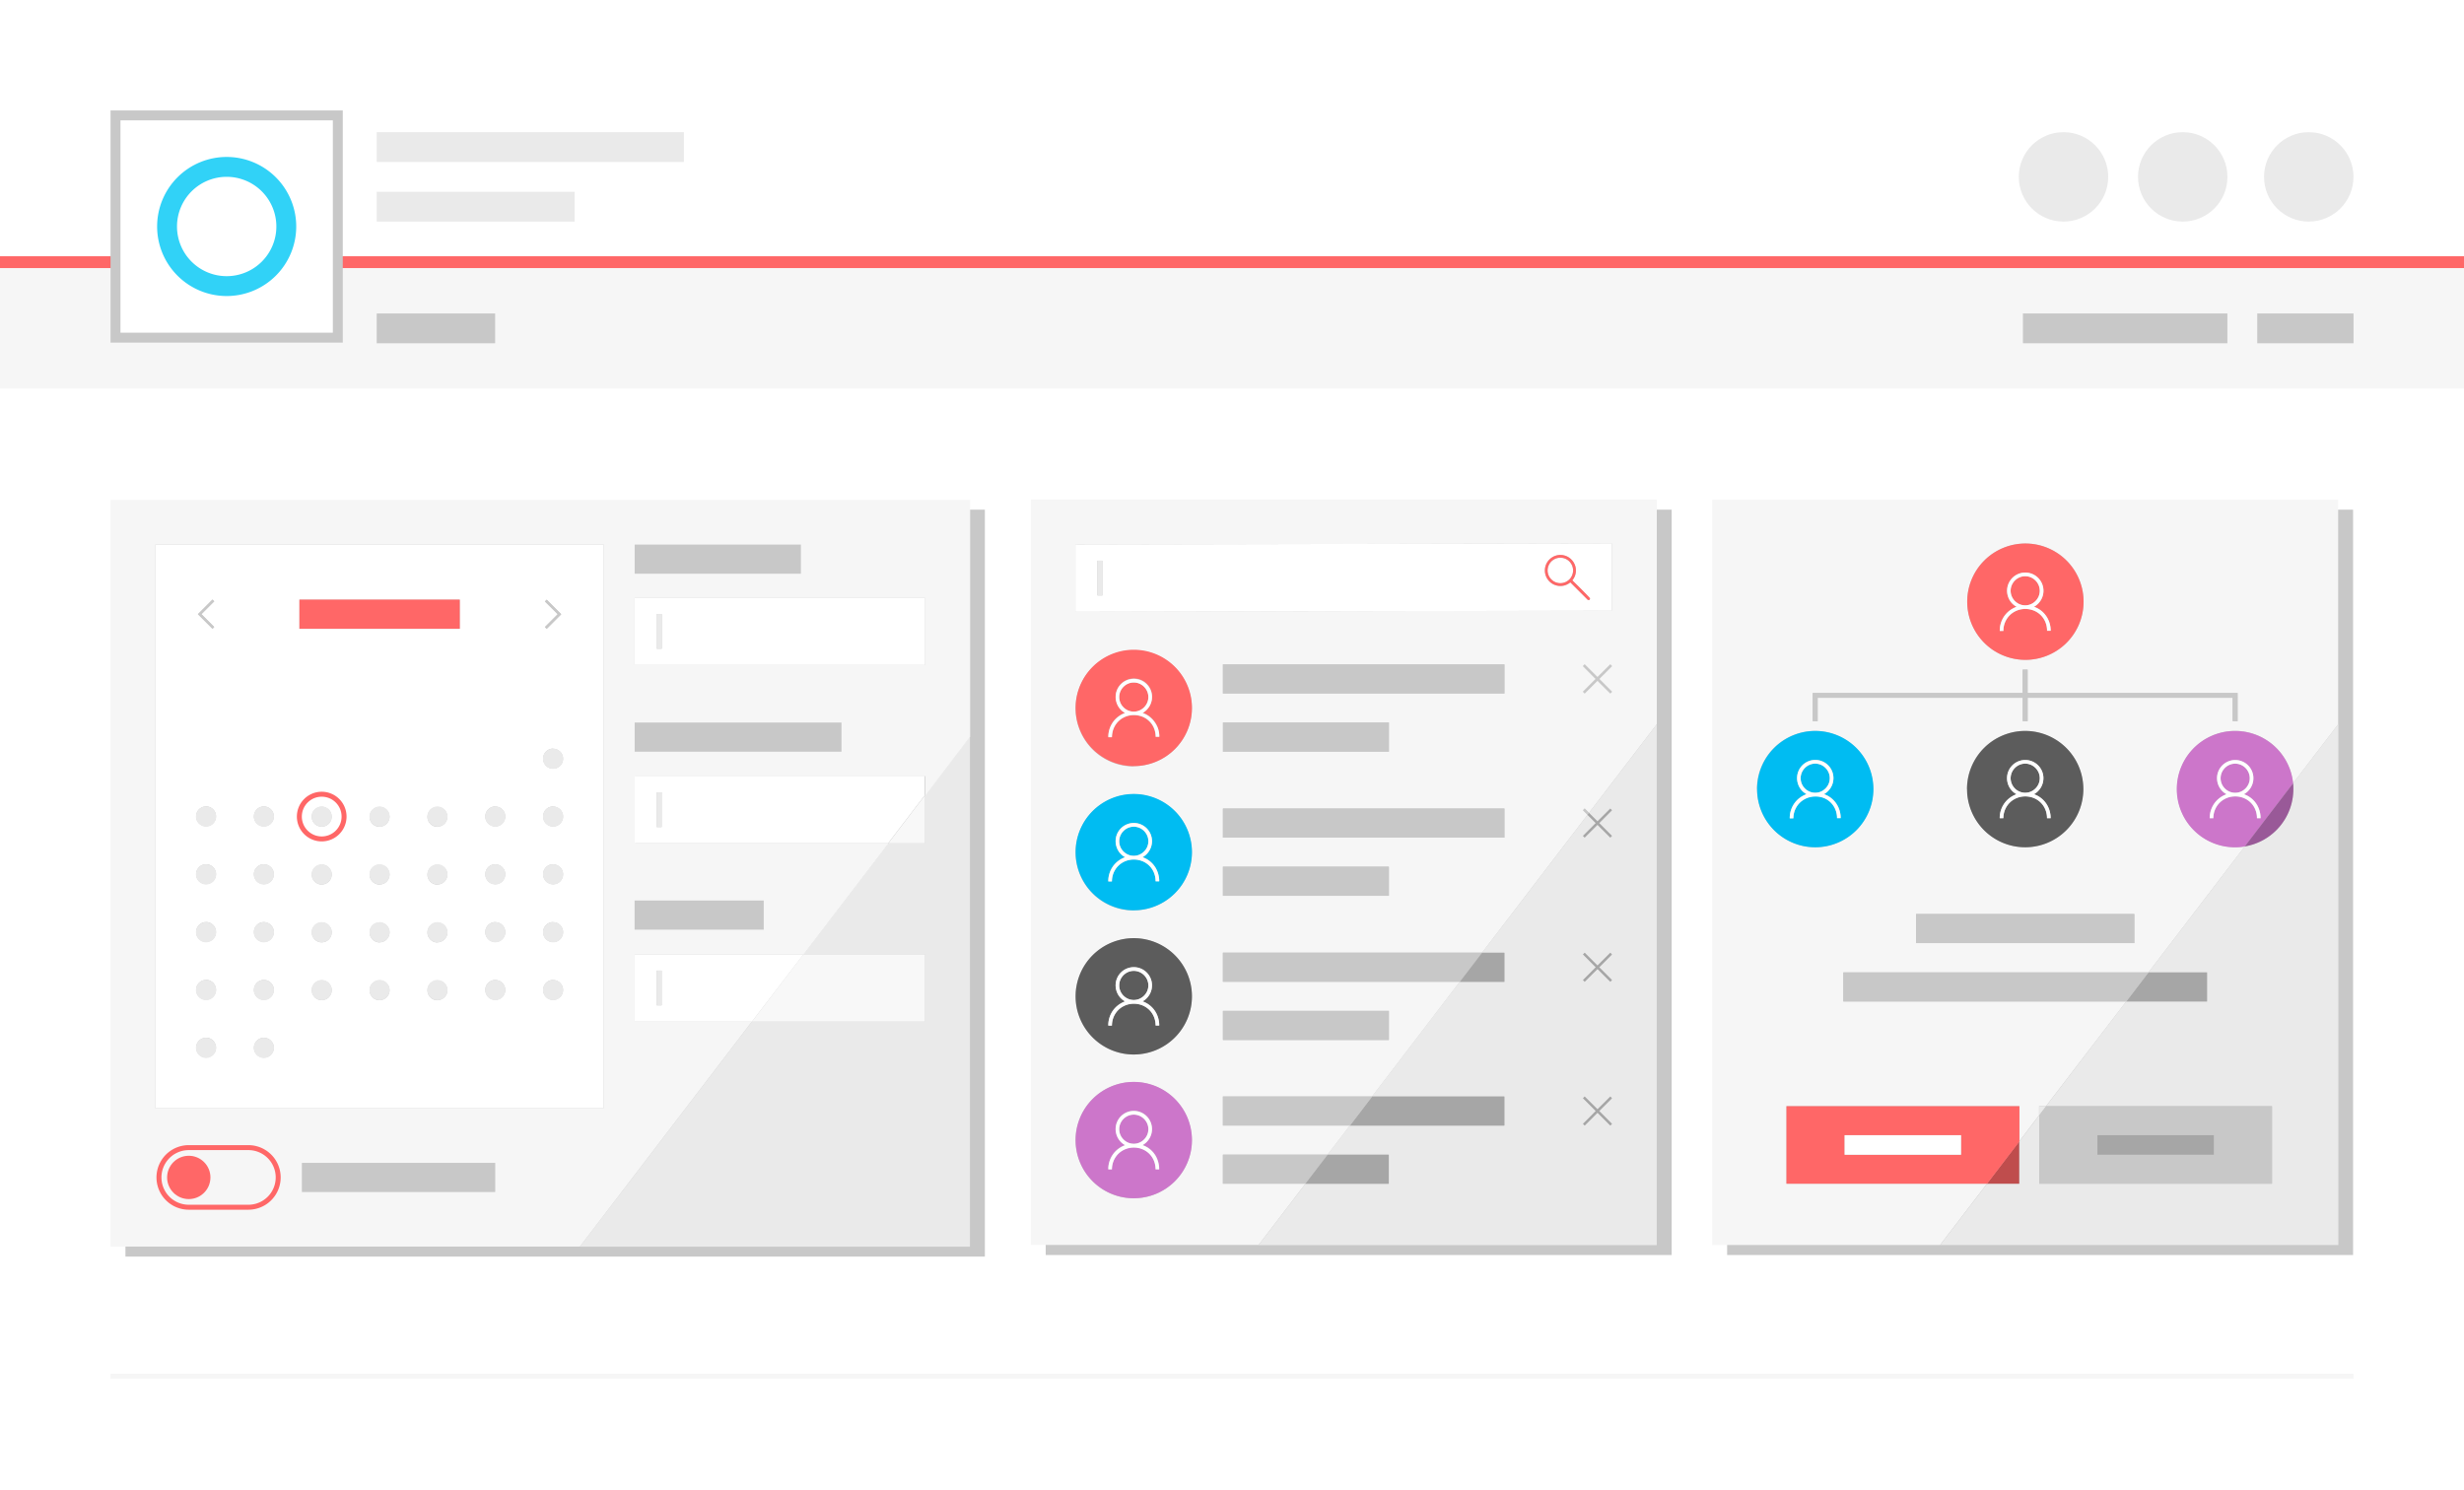<svg id="BACKGROUNS" xmlns="http://www.w3.org/2000/svg" width="496" height="300" viewBox="0 0 496 300">
  <defs>
    <style>
      .cls-1 {
        fill: #fff;
      }

      .cls-2 {
        fill: #ff6767;
      }

      .cls-3 {
        fill: #f6f6f6;
      }

      .cls-4 {
        fill: #c8c8c8;
      }

      .cls-5 {
        fill: #31d2f7;
      }

      .cls-6 {
        fill: #eaeaea;
      }

      .cls-7 {
        fill: #f8f8f8;
      }

      .cls-8 {
        fill: #00bcf2;
      }

      .cls-9 {
        fill: #a6a6a6;
      }

      .cls-10 {
        fill: #5c5c5c;
      }

      .cls-11 {
        fill: #cc76ca;
      }

      .cls-12 {
        fill: #995998;
      }

      .cls-13 {
        fill: #bf4d4d;
      }

      .cls-14 {
        fill: none;
        stroke: #ff6767;
        stroke-miterlimit: 10;
      }
    </style>
  </defs>
  <title>home-sharepoint</title>
  <rect class="cls-1" width="496" height="300"/>
  <rect class="cls-2" y="51.59" width="496" height="2.42"/>
  <rect class="cls-3" x="22.25" y="276.58" width="451.5" height="1"/>
  <rect class="cls-3" y="54.01" width="496" height="24.21"/>
  <g>
    <rect class="cls-1" x="23.25" y="23.23" width="44.75" height="44.75"/>
    <path class="cls-4" d="M631,1206.06v42.75H588.25v-42.75H631m2-2H586.25v46.75H633v-46.75h0Z" transform="translate(-564 -1181.83)"/>
  </g>
  <path class="cls-5" d="M609.63,1217.43a10,10,0,1,1-10,10,10,10,0,0,1,10-10m0-4a14,14,0,1,0,14,14,14,14,0,0,0-14-14h0Z" transform="translate(-564 -1181.83)"/>
  <rect class="cls-4" x="347.67" y="102.61" width="126" height="150.06"/>
  <rect class="cls-4" x="210.5" y="102.61" width="126" height="150.06"/>
  <rect class="cls-4" x="25.25" y="102.61" width="173" height="150.38"/>
  <rect class="cls-6" x="75.83" y="26.61" width="61.84" height="6"/>
  <rect class="cls-6" x="75.83" y="38.61" width="39.84" height="6"/>
  <rect class="cls-4" x="75.83" y="63.11" width="23.84" height="6"/>
  <rect class="cls-4" x="454.38" y="63.11" width="19.38" height="6"/>
  <rect class="cls-4" x="407.21" y="63.11" width="41.16" height="6"/>
  <circle class="cls-6" cx="464.75" cy="35.61" r="9"/>
  <circle class="cls-6" cx="439.38" cy="35.61" r="9"/>
  <circle class="cls-6" cx="415.38" cy="35.61" r="9"/>
  <polygon class="cls-6" points="195.25 148.28 186.21 160.1 186.21 169.79 178.81 169.79 161.72 192.14 186.21 192.14 186.21 205.69 151.36 205.69 116.72 250.99 195.25 250.99 195.25 148.28"/>
  <path class="cls-1" d="M595.29,1404.95h90.24V1291.47H595.29v113.47Zm33.48-21.75a2,2,0,1,1,2-2A2,2,0,0,1,628.76,1383.19Zm0-11.64a2,2,0,1,1,2-2A2,2,0,0,1,628.76,1371.55Zm0-11.64a2,2,0,1,1,2-2A2,2,0,0,1,628.76,1359.91Zm0-9.28a4.4,4.4,0,1,1,4.4-4.4A4.4,4.4,0,0,1,628.76,1350.63Zm11.64,32.57a2,2,0,1,1,2-2A2,2,0,0,1,640.41,1383.19Zm0-11.64a2,2,0,1,1,2-2A2,2,0,0,1,640.41,1371.55Zm0-11.64a2,2,0,1,1,2-2A2,2,0,0,1,640.41,1359.91Zm0-11.64a2,2,0,1,1,2-2A2,2,0,0,1,640.41,1348.26Zm11.64,34.93a2,2,0,1,1,2-2A2,2,0,0,1,652.05,1383.19Zm0-11.64a2,2,0,1,1,2-2A2,2,0,0,1,652.05,1371.55Zm0-11.64a2,2,0,1,1,2-2A2,2,0,0,1,652.05,1359.91Zm0-11.64a2,2,0,1,1,2-2A2,2,0,0,1,652.05,1348.26Zm21.64-45.36,0.36-.36,2.93,2.93-2.93,2.93-0.36-.36,2.58-2.58Zm1.65,29.64a2,2,0,1,1-2,2A2,2,0,0,1,675.34,1332.54Zm0,11.64a2,2,0,1,1-2,2A2,2,0,0,1,675.34,1344.19Zm0,11.64a2,2,0,1,1-2,2A2,2,0,0,1,675.34,1355.83Zm0,11.64a2,2,0,1,1-2,2A2,2,0,0,1,675.34,1367.47Zm0,11.64a2,2,0,1,1-2,2A2,2,0,0,1,675.34,1379.12Zm-11.64-34.93a2,2,0,1,1-2,2A2,2,0,0,1,663.7,1344.19Zm0,11.64a2,2,0,1,1-2,2A2,2,0,0,1,663.7,1355.83Zm0,11.64a2,2,0,1,1-2,2A2,2,0,0,1,663.7,1367.47Zm0,11.64a2,2,0,1,1-2,2A2,2,0,0,1,663.7,1379.12Zm-39.43-76.57h32.28v5.87H624.27v-5.87Zm-7.15,41.64a2,2,0,1,1-2,2A2,2,0,0,1,617.12,1344.19Zm0,11.64a2,2,0,1,1-2,2A2,2,0,0,1,617.12,1355.83Zm0,11.64a2,2,0,1,1-2,2A2,2,0,0,1,617.12,1367.47Zm0,11.64a2,2,0,1,1-2,2A2,2,0,0,1,617.12,1379.12Zm0,11.64a2,2,0,1,1-2,2A2,2,0,0,1,617.12,1390.76Zm-10.35-88.22,0.36,0.36-2.58,2.58,2.58,2.58-0.36.36-2.93-2.93Zm-1.29,41.64a2,2,0,1,1-2,2A2,2,0,0,1,605.48,1344.19Zm0,11.64a2,2,0,1,1-2,2A2,2,0,0,1,605.48,1355.83Zm0,11.64a2,2,0,1,1-2,2A2,2,0,0,1,605.48,1367.47Zm0,11.64a2,2,0,1,1-2,2A2,2,0,0,1,605.48,1379.12Zm0,11.64a2,2,0,1,1-2,2A2,2,0,0,1,605.48,1390.76Z" transform="translate(-564 -1181.83)"/>
  <rect class="cls-4" x="127.76" y="109.65" width="33.48" height="5.87"/>
  <rect class="cls-4" x="127.76" y="145.48" width="41.63" height="5.87"/>
  <rect class="cls-4" x="127.76" y="181.26" width="25.98" height="5.87"/>
  <path class="cls-3" d="M586.25,1282.43v150.38h94.47l34.63-45.3h-23.6V1374h34l17.09-22.35h-51v-13.55h58.45v3.87l9-11.82v-47.68h-173Zm99.28,122.51H595.29V1291.47h90.24v113.47Zm32.21-41.86V1369h-26v-5.87h26Zm-26-71.61h33.48v5.87H691.76v-5.87Zm41.63,41.7H691.76v-5.87h41.63v5.87Zm16.83-17.46H691.76v-13.55h58.45v13.55Z" transform="translate(-564 -1181.83)"/>
  <rect class="cls-2" x="60.27" y="120.72" width="32.28" height="5.87"/>
  <circle class="cls-6" cx="111.34" cy="152.76" r="2.04"/>
  <circle class="cls-6" cx="41.48" cy="164.4" r="2.04"/>
  <circle class="cls-6" cx="53.12" cy="164.4" r="2.04"/>
  <circle class="cls-6" cx="76.41" cy="164.4" r="2.04"/>
  <circle class="cls-6" cx="88.05" cy="164.4" r="2.04"/>
  <circle class="cls-6" cx="99.7" cy="164.4" r="2.04"/>
  <circle class="cls-6" cx="111.34" cy="164.4" r="2.04"/>
  <circle class="cls-6" cx="41.48" cy="176.04" r="2.04"/>
  <circle class="cls-6" cx="53.12" cy="176.04" r="2.04"/>
  <circle class="cls-6" cx="64.76" cy="176.04" r="2.04"/>
  <circle class="cls-6" cx="76.41" cy="176.04" r="2.04"/>
  <circle class="cls-6" cx="88.05" cy="176.04" r="2.04"/>
  <circle class="cls-6" cx="99.7" cy="176.04" r="2.04"/>
  <circle class="cls-6" cx="111.34" cy="176.04" r="2.04"/>
  <circle class="cls-6" cx="41.48" cy="187.69" r="2.04"/>
  <circle class="cls-6" cx="53.12" cy="187.69" r="2.04"/>
  <circle class="cls-6" cx="64.76" cy="187.69" r="2.04"/>
  <circle class="cls-6" cx="76.41" cy="187.69" r="2.04"/>
  <circle class="cls-6" cx="88.05" cy="187.69" r="2.04"/>
  <circle class="cls-6" cx="99.7" cy="187.69" r="2.04"/>
  <circle class="cls-6" cx="111.34" cy="187.69" r="2.04"/>
  <circle class="cls-6" cx="41.48" cy="199.33" r="2.04"/>
  <circle class="cls-6" cx="53.12" cy="199.33" r="2.04"/>
  <circle class="cls-6" cx="64.76" cy="199.33" r="2.04"/>
  <circle class="cls-6" cx="76.41" cy="199.33" r="2.04"/>
  <circle class="cls-6" cx="88.05" cy="199.33" r="2.04"/>
  <circle class="cls-6" cx="99.7" cy="199.33" r="2.04"/>
  <circle class="cls-6" cx="111.34" cy="199.33" r="2.04"/>
  <circle class="cls-6" cx="41.48" cy="210.97" r="2.04"/>
  <circle class="cls-6" cx="53.12" cy="210.97" r="2.04"/>
  <path class="cls-1" d="M628.76,1341.82a4.4,4.4,0,1,0,4.4,4.4A4.4,4.4,0,0,0,628.76,1341.82Zm0,6.44a2,2,0,1,1,2-2A2,2,0,0,1,628.76,1348.26Z" transform="translate(-564 -1181.83)"/>
  <circle class="cls-6" cx="64.76" cy="164.4" r="2.04"/>
  <polygon class="cls-4" points="43.12 126.23 40.54 123.65 43.12 121.07 42.77 120.72 39.83 123.65 42.77 126.59 43.12 126.23"/>
  <polygon class="cls-4" points="110.05 126.59 112.98 123.65 110.05 120.72 109.69 121.07 112.27 123.65 109.69 126.23 110.05 126.59"/>
  <path class="cls-1" d="M750.21,1302.16H691.76v13.55h58.45v-13.55Zm-53,10.28h-1v-7h1v7Z" transform="translate(-564 -1181.83)"/>
  <rect class="cls-6" x="132.19" y="123.61" width="0.98" height="7"/>
  <path class="cls-1" d="M691.76,1338.06v13.55h51l7.4-9.68v-3.87H691.76Zm4.43,10.28v-7h1v7h-1Z" transform="translate(-564 -1181.83)"/>
  <polygon class="cls-7" points="186.21 169.79 186.21 160.1 178.81 169.79 186.21 169.79"/>
  <rect class="cls-6" x="132.19" y="159.51" width="0.98" height="7"/>
  <polygon class="cls-7" points="186.21 205.69 186.21 192.14 161.72 192.14 151.36 205.69 186.21 205.69"/>
  <path class="cls-1" d="M691.76,1387.52h23.6L725.72,1374h-34v13.55Zm4.43-10.28h1v7h-1v-7Z" transform="translate(-564 -1181.83)"/>
  <rect class="cls-6" x="132.19" y="195.41" width="0.98" height="7"/>
  <g>
    <path class="cls-3" d="M810.17,1420.15v-5.86h21.09l4.48-5.86H810.17v-5.86h30.05l17.65-23.09H810.17v-5.86h52.18l21.23-27.76-0.92-.92,0.34-.34,0.87,0.87,13.64-17.83v-45.23h-126v150.06h45.84l9.44-12.34H810.17Zm33.41-34.8v5.86H810.17v-5.86h33.41Zm0-23.17H810.17v-5.86h33.41v5.86Zm23.27-11.71H810.17v-5.86h56.67v5.86Zm-56.67-17.31v-5.86h33.41v5.86H810.17Zm56.67-11.71H810.17v-5.86h56.67v5.86Zm21.65-.35-0.34.34-2.58-2.57-2.58,2.57-0.34-.34,2.57-2.58-2.57-2.58,0.34-.34,2.58,2.57,2.58-2.57,0.34,0.34-2.57,2.58Zm-108-29.64,108-.22v13.52l-108,.22v-13.52Zm11.71,131.63a11.71,11.71,0,1,1,11.71-11.71A11.71,11.71,0,0,1,792.23,1423.08Zm0-28.94a11.71,11.71,0,1,1,11.71-11.71A11.71,11.71,0,0,1,792.23,1394.13Zm0-29a11.71,11.71,0,1,1,11.71-11.71A11.71,11.71,0,0,1,792.23,1365.11Zm0-29a11.71,11.71,0,1,1,11.71-11.71A11.71,11.71,0,0,1,792.23,1336.08Z" transform="translate(-564 -1181.83)"/>
    <path class="cls-6" d="M897.5,1327.66l-13.64,17.83,1.71,1.7,2.58-2.57,0.34,0.34-2.57,2.58,2.57,2.58-0.34.34-2.58-2.57-2.58,2.57-0.34-.34,2.57-2.58-1.66-1.66-21.23,27.76h4.49v5.86h-9l-17.65,23.09h26.62v5.86h-31.1l-4.48,5.86h12.31v5.86H826.78l-9.44,12.34H897.5V1327.66Zm-9,80.43-0.34.34-2.58-2.57-2.58,2.57-0.34-.34,2.57-2.58-2.57-2.58,0.34-.34,2.58,2.57,2.58-2.57,0.34,0.34-2.57,2.58Zm0-28.94-0.34.34-2.58-2.57-2.58,2.57-0.34-.34,2.57-2.58-2.57-2.58,0.34-.34,2.58,2.57,2.58-2.57,0.34,0.34-2.57,2.58Z" transform="translate(-564 -1181.83)"/>
    <path class="cls-1" d="M880.45,1295.69a2.58,2.58,0,0,0-1.36-1.36,2.55,2.55,0,0,0-2,0,2.58,2.58,0,0,0-1.36,1.36,2.55,2.55,0,0,0,0,2,2.58,2.58,0,0,0,1.36,1.36,2.55,2.55,0,0,0,2,0,2.58,2.58,0,0,0,1.36-1.36A2.55,2.55,0,0,0,880.45,1295.69Z" transform="translate(-564 -1181.83)"/>
    <path class="cls-1" d="M888.48,1291.23l-108,.22V1305l108-.22v-13.52Zm-102.57,10.48h-1v-7h1v7Zm98.08,0.85a0.25,0.25,0,0,1-.21.09,0.27,0.27,0,0,1-.2-0.08l-3.48-3.48a3.18,3.18,0,0,1-.93.54,3.11,3.11,0,0,1-2.64-.24,3.2,3.2,0,0,1-1.12-1.12,3.12,3.12,0,0,1,0-3.15,3.21,3.21,0,0,1,1.12-1.12,3.12,3.12,0,0,1,3.15,0,3.2,3.2,0,0,1,1.12,1.12,3.12,3.12,0,0,1,.24,2.64,3.18,3.18,0,0,1-.54.93l0.26,0.25,0.45,0.44,0.58,0.57,0.63,0.63,0.61,0.62,0.53,0.55,0.37,0.41a0.62,0.62,0,0,1,.14.2A0.34,0.34,0,0,1,884,1302.56Z" transform="translate(-564 -1181.83)"/>
    <rect class="cls-6" x="220.94" y="112.89" width="0.98" height="6.99"/>
    <rect class="cls-4" x="246.17" y="133.76" width="56.67" height="5.86"/>
    <rect class="cls-4" x="246.17" y="145.47" width="33.41" height="5.86"/>
    <path class="cls-2" d="M792.23,1312.65a11.71,11.71,0,1,0,11.71,11.71A11.71,11.71,0,0,0,792.23,1312.65Zm4.39,17.57a4.49,4.49,0,0,0-.33-1.74,4.21,4.21,0,0,0-2.32-2.32,4.65,4.65,0,0,0-2.92-.18,4.41,4.41,0,0,0-1.06.44,4.29,4.29,0,0,0-1.57,1.57A4.41,4.41,0,0,0,788,1329a4.46,4.46,0,0,0-.15,1.18h-0.73a5.13,5.13,0,0,1,.92-3,5,5,0,0,1,1.07-1.11,5.19,5.19,0,0,1,1.4-.76,3.6,3.6,0,0,1-.8-0.58,3.63,3.63,0,0,1-.6-0.76,3.75,3.75,0,0,1-.38-0.9,3.68,3.68,0,0,1,.15-2.41,3.66,3.66,0,0,1,1.95-1.95,3.7,3.7,0,0,1,2.85,0,3.66,3.66,0,0,1,1.95,1.95,3.67,3.67,0,0,1,.15,2.41,3.71,3.71,0,0,1-.38.89,3.79,3.79,0,0,1-.6.76,3.54,3.54,0,0,1-.79.59,4.9,4.9,0,0,1,1.4.75,5,5,0,0,1,1.06,1.12,5.1,5.1,0,0,1,.67,1.39,5.27,5.27,0,0,1,.23,1.57h-0.73Z" transform="translate(-564 -1181.83)"/>
    <path class="cls-2" d="M794.93,1323.31a2.91,2.91,0,0,0,0-2.28,3,3,0,0,0-1.56-1.56,2.91,2.91,0,0,0-2.28,0,3,3,0,0,0-1.56,1.56,2.91,2.91,0,0,0,0,2.28,3,3,0,0,0,1.56,1.56,2.91,2.91,0,0,0,2.28,0A3,3,0,0,0,794.93,1323.31Z" transform="translate(-564 -1181.83)"/>
    <path class="cls-1" d="M796.45,1327.26a5,5,0,0,0-1.06-1.12,4.9,4.9,0,0,0-1.4-.75,3.54,3.54,0,0,0,.79-0.59,3.79,3.79,0,0,0,.6-0.76,3.71,3.71,0,0,0,.38-0.89,3.67,3.67,0,0,0-.15-2.41,3.66,3.66,0,0,0-1.95-1.95,3.7,3.7,0,0,0-2.85,0,3.66,3.66,0,0,0-1.95,1.95,3.68,3.68,0,0,0-.15,2.41,3.75,3.75,0,0,0,.38.9,3.63,3.63,0,0,0,.6.76,3.6,3.6,0,0,0,.8.58,5.19,5.19,0,0,0-1.4.76,5,5,0,0,0-1.07,1.11,5.13,5.13,0,0,0-.92,3h0.73A4.46,4.46,0,0,1,788,1329a4.41,4.41,0,0,1,.44-1.06,4.29,4.29,0,0,1,1.57-1.57,4.41,4.41,0,0,1,1.06-.44,4.65,4.65,0,0,1,2.92.18,4.21,4.21,0,0,1,2.32,2.32,4.49,4.49,0,0,1,.33,1.74h0.73a5.27,5.27,0,0,0-.23-1.57A5.1,5.1,0,0,0,796.45,1327.26Zm-3.08-2.39a2.91,2.91,0,0,1-2.28,0,3,3,0,0,1-1.56-1.56,2.91,2.91,0,0,1,0-2.28,3,3,0,0,1,1.56-1.56,2.91,2.91,0,0,1,2.28,0,3,3,0,0,1,1.56,1.56,2.91,2.91,0,0,1,0,2.28A3,3,0,0,1,793.37,1324.87Z" transform="translate(-564 -1181.83)"/>
    <rect class="cls-4" x="246.17" y="162.78" width="56.67" height="5.86"/>
    <rect class="cls-4" x="246.17" y="174.5" width="33.41" height="5.86"/>
    <path class="cls-8" d="M792.23,1341.68a11.71,11.71,0,1,0,11.71,11.71A11.71,11.71,0,0,0,792.23,1341.68Zm4.39,17.57a4.49,4.49,0,0,0-.33-1.74,4.21,4.21,0,0,0-2.32-2.32,4.65,4.65,0,0,0-2.92-.18,4.41,4.41,0,0,0-1.06.44,4.29,4.29,0,0,0-1.57,1.57,4.41,4.41,0,0,0-.44,1.06,4.46,4.46,0,0,0-.15,1.18h-0.73a5.13,5.13,0,0,1,.92-3,5,5,0,0,1,1.07-1.11,5.19,5.19,0,0,1,1.4-.76,3.6,3.6,0,0,1-.8-0.58,3.63,3.63,0,0,1-.6-0.76,3.75,3.75,0,0,1-.38-0.9,3.68,3.68,0,0,1,.15-2.41,3.66,3.66,0,0,1,1.95-1.95,3.7,3.7,0,0,1,2.85,0,3.66,3.66,0,0,1,1.95,1.95,3.67,3.67,0,0,1,.15,2.41,3.71,3.71,0,0,1-.38.89,3.79,3.79,0,0,1-.6.76,3.54,3.54,0,0,1-.79.59,4.9,4.9,0,0,1,1.4.75,5,5,0,0,1,1.06,1.12,5.1,5.1,0,0,1,.67,1.39,5.27,5.27,0,0,1,.23,1.57h-0.73Z" transform="translate(-564 -1181.83)"/>
    <path class="cls-8" d="M794.93,1352.34a2.91,2.91,0,0,0,0-2.28,3,3,0,0,0-1.56-1.56,2.91,2.91,0,0,0-2.28,0,3,3,0,0,0-1.56,1.56,2.91,2.91,0,0,0,0,2.28,3,3,0,0,0,1.56,1.56,2.91,2.91,0,0,0,2.28,0A3,3,0,0,0,794.93,1352.34Z" transform="translate(-564 -1181.83)"/>
    <path class="cls-1" d="M796.45,1356.29a5,5,0,0,0-1.06-1.12,4.9,4.9,0,0,0-1.4-.75,3.54,3.54,0,0,0,.79-0.59,3.79,3.79,0,0,0,.6-0.76,3.71,3.71,0,0,0,.38-0.89,3.67,3.67,0,0,0-.15-2.41,3.66,3.66,0,0,0-1.95-1.95,3.7,3.7,0,0,0-2.85,0,3.66,3.66,0,0,0-1.95,1.95,3.68,3.68,0,0,0-.15,2.41,3.75,3.75,0,0,0,.38.9,3.63,3.63,0,0,0,.6.76,3.6,3.6,0,0,0,.8.58,5.19,5.19,0,0,0-1.4.76,5,5,0,0,0-1.07,1.11,5.13,5.13,0,0,0-.92,3h0.73a4.46,4.46,0,0,1,.15-1.18,4.41,4.41,0,0,1,.44-1.06,4.29,4.29,0,0,1,1.57-1.57,4.41,4.41,0,0,1,1.06-.44,4.65,4.65,0,0,1,2.92.18,4.21,4.21,0,0,1,2.32,2.32,4.49,4.49,0,0,1,.33,1.74h0.73a5.27,5.27,0,0,0-.23-1.57A5.1,5.1,0,0,0,796.45,1356.29Zm-3.08-2.39a2.91,2.91,0,0,1-2.28,0,3,3,0,0,1-1.56-1.56,2.91,2.91,0,0,1,0-2.28,3,3,0,0,1,1.56-1.56,2.91,2.91,0,0,1,2.28,0,3,3,0,0,1,1.56,1.56,2.91,2.91,0,0,1,0,2.28A3,3,0,0,1,793.37,1353.89Z" transform="translate(-564 -1181.83)"/>
    <polygon class="cls-4" points="246.16 197.67 293.87 197.67 298.35 191.81 246.16 191.81 246.16 197.67"/>
    <polygon class="cls-9" points="302.84 197.67 302.84 191.81 298.35 191.81 293.87 197.67 302.84 197.67"/>
    <rect class="cls-4" x="246.17" y="203.52" width="33.41" height="5.86"/>
    <path class="cls-10" d="M794.93,1381.36a2.91,2.91,0,0,0,0-2.28,3,3,0,0,0-1.56-1.56,2.91,2.91,0,0,0-2.28,0,3,3,0,0,0-1.56,1.56,2.91,2.91,0,0,0,0,2.28,3,3,0,0,0,1.56,1.56,2.91,2.91,0,0,0,2.28,0A3,3,0,0,0,794.93,1381.36Z" transform="translate(-564 -1181.83)"/>
    <path class="cls-10" d="M792.23,1370.71a11.71,11.71,0,1,0,11.71,11.71A11.71,11.71,0,0,0,792.23,1370.71Zm4.39,17.57a4.49,4.49,0,0,0-.33-1.74,4.21,4.21,0,0,0-2.32-2.32,4.65,4.65,0,0,0-2.92-.18,4.41,4.41,0,0,0-1.06.44,4.29,4.29,0,0,0-1.57,1.57,4.41,4.41,0,0,0-.44,1.06,4.46,4.46,0,0,0-.15,1.18h-0.73a5.13,5.13,0,0,1,.92-3,5,5,0,0,1,1.07-1.11,5.19,5.19,0,0,1,1.4-.76,3.6,3.6,0,0,1-.8-0.58,3.63,3.63,0,0,1-.6-0.76,3.75,3.75,0,0,1-.38-0.9,3.68,3.68,0,0,1,.15-2.41,3.66,3.66,0,0,1,1.95-1.95,3.7,3.7,0,0,1,2.85,0,3.66,3.66,0,0,1,1.95,1.95,3.67,3.67,0,0,1,.15,2.41,3.71,3.71,0,0,1-.38.89,3.79,3.79,0,0,1-.6.76,3.54,3.54,0,0,1-.79.59,4.9,4.9,0,0,1,1.4.75,5,5,0,0,1,1.06,1.12,5.1,5.1,0,0,1,.67,1.39,5.27,5.27,0,0,1,.23,1.57h-0.73Z" transform="translate(-564 -1181.83)"/>
    <path class="cls-1" d="M796.45,1385.32a5,5,0,0,0-1.06-1.12,4.9,4.9,0,0,0-1.4-.75,3.54,3.54,0,0,0,.79-0.59,3.79,3.79,0,0,0,.6-0.76,3.71,3.71,0,0,0,.38-0.89,3.67,3.67,0,0,0-.15-2.41,3.66,3.66,0,0,0-1.95-1.95,3.7,3.7,0,0,0-2.85,0,3.66,3.66,0,0,0-1.95,1.95,3.68,3.68,0,0,0-.15,2.41,3.75,3.75,0,0,0,.38.9,3.63,3.63,0,0,0,.6.76,3.6,3.6,0,0,0,.8.58,5.19,5.19,0,0,0-1.4.76,5,5,0,0,0-1.07,1.11,5.13,5.13,0,0,0-.92,3h0.73a4.46,4.46,0,0,1,.15-1.18,4.41,4.41,0,0,1,.44-1.06,4.29,4.29,0,0,1,1.57-1.57,4.41,4.41,0,0,1,1.06-.44,4.65,4.65,0,0,1,2.92.18,4.21,4.21,0,0,1,2.32,2.32,4.49,4.49,0,0,1,.33,1.74h0.73a5.27,5.27,0,0,0-.23-1.57A5.1,5.1,0,0,0,796.45,1385.32Zm-3.08-2.39a2.91,2.91,0,0,1-2.28,0,3,3,0,0,1-1.56-1.56,2.91,2.91,0,0,1,0-2.28,3,3,0,0,1,1.56-1.56,2.91,2.91,0,0,1,2.28,0,3,3,0,0,1,1.56,1.56,2.91,2.91,0,0,1,0,2.28A3,3,0,0,1,793.37,1382.92Z" transform="translate(-564 -1181.83)"/>
    <polygon class="cls-9" points="302.84 226.61 302.84 220.75 276.22 220.75 271.74 226.61 302.84 226.61"/>
    <polygon class="cls-4" points="246.16 226.61 271.74 226.61 276.22 220.75 246.16 220.75 246.16 226.61"/>
    <polygon class="cls-4" points="246.16 238.32 262.78 238.32 267.26 232.47 246.16 232.47 246.16 238.32"/>
    <polygon class="cls-9" points="279.57 238.32 279.57 232.47 267.26 232.47 262.78 238.32 279.57 238.32"/>
    <path class="cls-11" d="M792.23,1399.65a11.71,11.71,0,1,0,11.71,11.71A11.71,11.71,0,0,0,792.23,1399.65Zm4.39,17.57a4.48,4.48,0,0,0-.33-1.74,4.21,4.21,0,0,0-2.32-2.32,4.65,4.65,0,0,0-2.92-.18,4.41,4.41,0,0,0-1.06.44,4.29,4.29,0,0,0-1.57,1.57,4.45,4.45,0,0,0-.59,2.23h-0.73a5.13,5.13,0,0,1,.92-3,5,5,0,0,1,1.07-1.11,5.19,5.19,0,0,1,1.4-.76,3.62,3.62,0,0,1-1.4-1.35,3.75,3.75,0,0,1-.38-0.9,3.68,3.68,0,0,1,.15-2.41,3.66,3.66,0,0,1,1.95-1.95,3.7,3.7,0,0,1,2.85,0,3.66,3.66,0,0,1,1.95,1.95,3.67,3.67,0,0,1,.15,2.41,3.71,3.71,0,0,1-.38.89,3.79,3.79,0,0,1-.6.76,3.54,3.54,0,0,1-.79.59,4.9,4.9,0,0,1,1.4.75,5,5,0,0,1,1.06,1.12,5.1,5.1,0,0,1,.67,1.39,5.27,5.27,0,0,1,.23,1.57h-0.73Z" transform="translate(-564 -1181.83)"/>
    <path class="cls-11" d="M794.93,1410.31a2.91,2.91,0,0,0,0-2.28,3,3,0,0,0-1.56-1.56,2.91,2.91,0,0,0-2.28,0,3,3,0,0,0-1.56,1.56,2.91,2.91,0,0,0,0,2.28,3,3,0,0,0,1.56,1.56,2.91,2.91,0,0,0,2.28,0A3,3,0,0,0,794.93,1410.31Z" transform="translate(-564 -1181.83)"/>
    <path class="cls-1" d="M796.45,1414.26a5,5,0,0,0-1.06-1.12,4.9,4.9,0,0,0-1.4-.75,3.54,3.54,0,0,0,.79-0.59,3.79,3.79,0,0,0,.6-0.76,3.71,3.71,0,0,0,.38-0.89,3.67,3.67,0,0,0-.15-2.41,3.66,3.66,0,0,0-1.95-1.95,3.7,3.7,0,0,0-2.85,0,3.66,3.66,0,0,0-1.95,1.95,3.68,3.68,0,0,0-.15,2.41,3.75,3.75,0,0,0,.38.9,3.62,3.62,0,0,0,1.4,1.35,5.19,5.19,0,0,0-1.4.76,5,5,0,0,0-1.07,1.11,5.13,5.13,0,0,0-.92,3h0.73a4.45,4.45,0,0,1,.59-2.23,4.29,4.29,0,0,1,1.57-1.57,4.45,4.45,0,0,1,2.23-.59,4.48,4.48,0,0,1,1.74.33,4.21,4.21,0,0,1,2.32,2.32,4.48,4.48,0,0,1,.33,1.74h0.73a5.27,5.27,0,0,0-.23-1.57A5.1,5.1,0,0,0,796.45,1414.26Zm-3.08-2.39a2.91,2.91,0,0,1-2.28,0,3,3,0,0,1-1.56-1.56,2.91,2.91,0,0,1,0-2.28,3,3,0,0,1,1.56-1.56,2.91,2.91,0,0,1,2.28,0,3,3,0,0,1,1.56,1.56,2.91,2.91,0,0,1,0,2.28A3,3,0,0,1,793.37,1411.87Z" transform="translate(-564 -1181.83)"/>
    <polygon class="cls-4" points="324.15 133.77 321.57 136.34 318.99 133.77 318.66 134.11 321.23 136.69 318.66 139.26 318.99 139.6 321.57 137.02 324.15 139.6 324.48 139.26 321.91 136.69 324.48 134.11 324.15 133.77"/>
    <polygon class="cls-4" points="318.66 163.13 319.57 164.05 319.87 163.67 318.99 162.8 318.66 163.13"/>
    <polygon class="cls-9" points="321.23 165.71 318.66 168.29 318.99 168.62 321.57 166.05 324.15 168.62 324.48 168.29 321.91 165.71 324.48 163.13 324.15 162.8 321.57 165.37 319.87 163.67 319.57 164.05 321.23 165.71"/>
    <polygon class="cls-9" points="324.15 191.82 321.57 194.4 318.99 191.82 318.66 192.16 321.23 194.74 318.66 197.31 318.99 197.65 321.57 195.08 324.15 197.65 324.48 197.31 321.91 194.74 324.48 192.16 324.15 191.82"/>
    <polygon class="cls-9" points="324.15 220.77 321.57 223.34 318.99 220.77 318.66 221.11 321.23 223.68 318.66 226.26 318.99 226.6 321.57 224.02 324.15 226.6 324.48 226.26 321.91 223.68 324.48 221.11 324.15 220.77"/>
    <path class="cls-2" d="M883.56,1301.73l-0.53-.55-0.61-.62-0.63-.63-0.58-.57-0.45-.44-0.26-.25a3.18,3.18,0,0,0,.54-0.93,3.11,3.11,0,0,0-.24-2.64,3.2,3.2,0,0,0-1.12-1.12,3.12,3.12,0,0,0-3.15,0,3.21,3.21,0,0,0-1.12,1.12,3.12,3.12,0,0,0,0,3.15,3.2,3.2,0,0,0,1.12,1.12,3.13,3.13,0,0,0,2.64.24,3.18,3.18,0,0,0,.93-0.54l3.48,3.48a0.27,0.27,0,0,0,.2.08,0.25,0.25,0,0,0,.21-0.09,0.34,0.34,0,0,0,.08-0.22,0.62,0.62,0,0,0-.14-0.2Zm-3.65-3.25a2.6,2.6,0,0,1-.81.55,2.55,2.55,0,0,1-2,0,2.58,2.58,0,0,1-1.36-1.36,2.55,2.55,0,0,1,0-2,2.58,2.58,0,0,1,1.36-1.36,2.55,2.55,0,0,1,2,0,2.58,2.58,0,0,1,1.36,1.36,2.55,2.55,0,0,1,0,2A2.6,2.6,0,0,1,879.91,1298.49Z" transform="translate(-564 -1181.83)"/>
  </g>
  <g>
    <path class="cls-3" d="M923.61,1420.15v-15.62h46.85v7.1l4-5.28v-1.83h1.4L992,1383.46H935.06v-5.86h61.42l19.39-25.36a11.71,11.71,0,1,1,9.72-12.71l9.08-11.87v-45.23h-126v150.06h45.85l9.44-12.34H923.61Zm70-48.45H949.71v-5.86h43.93v5.86Zm-33.68-31a11.71,11.71,0,1,1,11.71,11.71A11.71,11.71,0,0,1,960,1340.7Zm11.71-49.45A11.71,11.71,0,1,1,960,1303,11.71,11.71,0,0,1,971.67,1291.25Zm-42.76,30.09h42.27v-4.71h1v4.71h42.27V1327h-1v-4.71H972.16V1327h-1v-4.71H929.89V1327h-1v-5.69Zm-11.23,19.36a11.71,11.71,0,1,1,11.71,11.71A11.71,11.71,0,0,1,917.69,1340.7Z" transform="translate(-564 -1181.83)"/>
    <path class="cls-6" d="M1034.67,1327.66l-9.08,11.87c0,0.38.06,0.77,0.06,1.17a11.71,11.71,0,0,1-9.78,11.54l-19.39,25.36h11.79v5.86H992l-16.11,21.07h45.46v15.62H974.5v-13.79l-4,5.28v8.51H964l-9.44,12.34h80.15V1327.66Z" transform="translate(-564 -1181.83)"/>
    <rect class="cls-4" x="385.71" y="184.02" width="43.93" height="5.86"/>
    <polygon class="cls-9" points="444.27 201.63 444.27 195.78 432.48 195.78 428.01 201.63 444.27 201.63"/>
    <polygon class="cls-4" points="371.06 201.63 428.01 201.63 432.48 195.78 371.06 195.78 371.06 201.63"/>
    <path class="cls-2" d="M971.67,1314.68A11.71,11.71,0,1,0,960,1303,11.71,11.71,0,0,0,971.67,1314.68Zm-4.88-7.43a5.1,5.1,0,0,1,.68-1.38,5,5,0,0,1,1.07-1.11,5.19,5.19,0,0,1,1.4-.76,3.59,3.59,0,0,1-.8-0.58,3.63,3.63,0,0,1-.6-0.76,3.75,3.75,0,0,1-.38-0.9,3.68,3.68,0,0,1,.15-2.41,3.66,3.66,0,0,1,1.95-1.95,3.7,3.7,0,0,1,2.85,0,3.66,3.66,0,0,1,1.95,1.95,3.67,3.67,0,0,1,.15,2.41,3.71,3.71,0,0,1-.38.89,3.79,3.79,0,0,1-.6.76,3.54,3.54,0,0,1-.79.59,4.9,4.9,0,0,1,1.4.75,5,5,0,0,1,1.06,1.12,5.1,5.1,0,0,1,.67,1.39,5.27,5.27,0,0,1,.23,1.57h-0.73a4.49,4.49,0,0,0-.33-1.74,4.21,4.21,0,0,0-2.32-2.32,4.65,4.65,0,0,0-2.92-.18,4.41,4.41,0,0,0-1.06.44,4.29,4.29,0,0,0-1.57,1.57,4.41,4.41,0,0,0-.44,1.06,4.46,4.46,0,0,0-.15,1.18h-0.73A5.15,5.15,0,0,1,966.79,1307.25Z" transform="translate(-564 -1181.83)"/>
    <path class="cls-2" d="M971.67,1303.7a2.82,2.82,0,0,0,1.14-.23,3,3,0,0,0,1.56-1.56,2.91,2.91,0,0,0,0-2.28,3,3,0,0,0-1.56-1.56,2.91,2.91,0,0,0-2.28,0,3,3,0,0,0-1.56,1.56,2.91,2.91,0,0,0,0,2.28,3,3,0,0,0,1.56,1.56A2.82,2.82,0,0,0,971.67,1303.7Z" transform="translate(-564 -1181.83)"/>
    <path class="cls-1" d="M967.43,1307.65a4.41,4.41,0,0,1,.44-1.06,4.29,4.29,0,0,1,1.57-1.57,4.41,4.41,0,0,1,1.06-.44,4.65,4.65,0,0,1,2.92.18,4.21,4.21,0,0,1,2.32,2.32,4.49,4.49,0,0,1,.33,1.74h0.73a5.27,5.27,0,0,0-.23-1.57,5.1,5.1,0,0,0-.67-1.39,5,5,0,0,0-1.06-1.12,4.9,4.9,0,0,0-1.4-.75,3.54,3.54,0,0,0,.79-0.59,3.79,3.79,0,0,0,.6-0.76,3.71,3.71,0,0,0,.38-0.89,3.67,3.67,0,0,0-.15-2.41,3.66,3.66,0,0,0-1.95-1.95,3.7,3.7,0,0,0-2.85,0,3.66,3.66,0,0,0-1.95,1.95,3.68,3.68,0,0,0-.15,2.41,3.75,3.75,0,0,0,.38.9,3.63,3.63,0,0,0,.6.76,3.59,3.59,0,0,0,.8.58,5.19,5.19,0,0,0-1.4.76,5,5,0,0,0-1.07,1.11,5.13,5.13,0,0,0-.92,3h0.73A4.46,4.46,0,0,1,967.43,1307.65Zm2.17-4.81a3,3,0,0,1-.63-0.93,2.91,2.91,0,0,1,0-2.28,3,3,0,0,1,1.56-1.56,2.91,2.91,0,0,1,2.28,0,3,3,0,0,1,1.56,1.56,2.91,2.91,0,0,1,0,2.28,3,3,0,0,1-1.56,1.56,2.91,2.91,0,0,1-2.28,0A3,3,0,0,1,969.6,1302.84Z" transform="translate(-564 -1181.83)"/>
    <path class="cls-8" d="M930.54,1341.21a3,3,0,0,0,1.56-1.56,2.91,2.91,0,0,0,0-2.28,3,3,0,0,0-1.56-1.56,2.91,2.91,0,0,0-2.28,0,3,3,0,0,0-1.56,1.56,2.91,2.91,0,0,0,0,2.28,3,3,0,0,0,1.56,1.56A2.91,2.91,0,0,0,930.54,1341.21Z" transform="translate(-564 -1181.83)"/>
    <path class="cls-8" d="M941.12,1340.7a11.71,11.71,0,1,0-11.71,11.71A11.71,11.71,0,0,0,941.12,1340.7Zm-13.95,2.06a4.29,4.29,0,0,0-1.57,1.57,4.45,4.45,0,0,0-.59,2.23h-0.73a5.13,5.13,0,0,1,.92-3,5,5,0,0,1,1.07-1.11,5.19,5.19,0,0,1,1.4-.76,3.59,3.59,0,0,1-.8-0.58,3.63,3.63,0,0,1-.6-0.76,3.75,3.75,0,0,1-.38-0.9,3.68,3.68,0,0,1,.15-2.41,3.66,3.66,0,0,1,1.95-1.95,3.7,3.7,0,0,1,2.85,0,3.66,3.66,0,0,1,1.95,1.95,3.67,3.67,0,0,1,.15,2.41,3.71,3.71,0,0,1-.38.89,3.79,3.79,0,0,1-.6.76,3.54,3.54,0,0,1-.79.59,4.9,4.9,0,0,1,1.4.75,5,5,0,0,1,1.06,1.12,5.1,5.1,0,0,1,.67,1.39,5.27,5.27,0,0,1,.23,1.57h-0.73a4.49,4.49,0,0,0-.33-1.74,4.21,4.21,0,0,0-2.32-2.32,4.65,4.65,0,0,0-2.92-.18A4.42,4.42,0,0,0,927.17,1342.76Z" transform="translate(-564 -1181.83)"/>
    <path class="cls-1" d="M931.14,1342.5a4.21,4.21,0,0,1,2.32,2.32,4.49,4.49,0,0,1,.33,1.74h0.73a5.27,5.27,0,0,0-.23-1.57,5.1,5.1,0,0,0-.67-1.39,5,5,0,0,0-1.06-1.12,4.9,4.9,0,0,0-1.4-.75,3.54,3.54,0,0,0,.79-0.59,3.79,3.79,0,0,0,.6-0.76,3.71,3.71,0,0,0,.38-0.89,3.67,3.67,0,0,0-.15-2.41,3.66,3.66,0,0,0-1.95-1.95,3.7,3.7,0,0,0-2.85,0,3.66,3.66,0,0,0-1.95,1.95,3.68,3.68,0,0,0-.15,2.41,3.75,3.75,0,0,0,.38.9,3.63,3.63,0,0,0,.6.76,3.59,3.59,0,0,0,.8.58,5.19,5.19,0,0,0-1.4.76,5,5,0,0,0-1.07,1.11,5.13,5.13,0,0,0-.92,3H925a4.45,4.45,0,0,1,.59-2.23,4.29,4.29,0,0,1,1.57-1.57,4.45,4.45,0,0,1,2.23-.59A4.48,4.48,0,0,1,931.14,1342.5Zm-3.81-1.93a3,3,0,0,1-.63-0.93,2.91,2.91,0,0,1,0-2.28,3,3,0,0,1,1.56-1.56,2.91,2.91,0,0,1,2.28,0,3,3,0,0,1,1.56,1.56,2.91,2.91,0,0,1,0,2.28,3,3,0,0,1-1.56,1.56,2.91,2.91,0,0,1-2.28,0A3,3,0,0,1,927.33,1340.58Z" transform="translate(-564 -1181.83)"/>
    <path class="cls-11" d="M1013.94,1329a11.71,11.71,0,1,0,1.94,23.25l9.72-12.71A11.71,11.71,0,0,0,1013.94,1329Zm4.39,17.57a4.49,4.49,0,0,0-.33-1.74,4.21,4.21,0,0,0-2.32-2.32,4.65,4.65,0,0,0-2.92-.18,4.42,4.42,0,0,0-1.06.44,4.29,4.29,0,0,0-1.57,1.57,4.45,4.45,0,0,0-.59,2.23h-0.73a5.15,5.15,0,0,1,.24-1.58,5.1,5.1,0,0,1,.68-1.38,5,5,0,0,1,1.07-1.11,5.19,5.19,0,0,1,1.4-.76,3.6,3.6,0,0,1-.8-0.58,3.63,3.63,0,0,1-.6-0.76,3.75,3.75,0,0,1-.38-0.9,3.68,3.68,0,0,1,.15-2.41,3.66,3.66,0,0,1,1.95-1.95,3.7,3.7,0,0,1,2.85,0,3.66,3.66,0,0,1,1.95,1.95,3.67,3.67,0,0,1,.15,2.41,3.71,3.71,0,0,1-.38.89,3.79,3.79,0,0,1-.6.76,3.54,3.54,0,0,1-.79.59,4.9,4.9,0,0,1,1.4.75,5,5,0,0,1,1.06,1.12,5.1,5.1,0,0,1,.67,1.39,5.27,5.27,0,0,1,.23,1.57h-0.73Z" transform="translate(-564 -1181.83)"/>
    <path class="cls-11" d="M1016.63,1339.65a2.91,2.91,0,0,0,0-2.28,3,3,0,0,0-1.56-1.56,2.91,2.91,0,0,0-2.28,0,3,3,0,0,0-1.56,1.56,2.91,2.91,0,0,0,0,2.28,3,3,0,0,0,1.56,1.56,2.91,2.91,0,0,0,2.28,0A3,3,0,0,0,1016.63,1339.65Z" transform="translate(-564 -1181.83)"/>
    <path class="cls-12" d="M1025.65,1340.7c0-.39,0-0.78-0.06-1.17l-9.72,12.71A11.71,11.71,0,0,0,1025.65,1340.7Z" transform="translate(-564 -1181.83)"/>
    <path class="cls-1" d="M1018.16,1343.6a5,5,0,0,0-1.06-1.12,4.9,4.9,0,0,0-1.4-.75,3.54,3.54,0,0,0,.79-0.59,3.79,3.79,0,0,0,.6-0.76,3.71,3.71,0,0,0,.38-0.89,3.67,3.67,0,0,0-.15-2.41,3.66,3.66,0,0,0-1.95-1.95,3.7,3.7,0,0,0-2.85,0,3.66,3.66,0,0,0-1.95,1.95,3.68,3.68,0,0,0-.15,2.41,3.75,3.75,0,0,0,.38.9,3.63,3.63,0,0,0,.6.76,3.6,3.6,0,0,0,.8.58,5.19,5.19,0,0,0-1.4.76,5,5,0,0,0-1.07,1.11,5.1,5.1,0,0,0-.68,1.38,5.15,5.15,0,0,0-.24,1.58h0.73a4.45,4.45,0,0,1,.59-2.23,4.29,4.29,0,0,1,1.57-1.57,4.45,4.45,0,0,1,2.23-.59,4.48,4.48,0,0,1,1.74.33,4.21,4.21,0,0,1,2.32,2.32,4.49,4.49,0,0,1,.33,1.74h0.73a5.27,5.27,0,0,0-.23-1.57A5.1,5.1,0,0,0,1018.16,1343.6Zm-3.08-2.39a2.91,2.91,0,0,1-2.28,0,3,3,0,0,1-1.56-1.56,2.91,2.91,0,0,1,0-2.28,3,3,0,0,1,1.56-1.56,2.91,2.91,0,0,1,2.28,0,3,3,0,0,1,1.56,1.56,2.91,2.91,0,0,1,0,2.28A3,3,0,0,1,1015.08,1341.21Z" transform="translate(-564 -1181.83)"/>
    <path class="cls-10" d="M972.81,1341.21a3,3,0,0,0,1.56-1.56,2.91,2.91,0,0,0,0-2.28,3,3,0,0,0-1.56-1.56,2.91,2.91,0,0,0-2.28,0,3,3,0,0,0-1.56,1.56,2.91,2.91,0,0,0,0,2.28,3,3,0,0,0,1.56,1.56A2.91,2.91,0,0,0,972.81,1341.21Z" transform="translate(-564 -1181.83)"/>
    <path class="cls-10" d="M983.38,1340.7a11.71,11.71,0,1,0-11.71,11.71A11.71,11.71,0,0,0,983.38,1340.7Zm-13.95,2.06a4.29,4.29,0,0,0-1.57,1.57,4.45,4.45,0,0,0-.59,2.23h-0.73a5.15,5.15,0,0,1,.24-1.58,5.1,5.1,0,0,1,.68-1.38,5,5,0,0,1,1.07-1.11,5.19,5.19,0,0,1,1.4-.76,3.59,3.59,0,0,1-.8-0.58,3.63,3.63,0,0,1-.6-0.76,3.75,3.75,0,0,1-.38-0.9,3.68,3.68,0,0,1,.15-2.41,3.66,3.66,0,0,1,1.95-1.95,3.7,3.7,0,0,1,2.85,0,3.66,3.66,0,0,1,1.95,1.95,3.67,3.67,0,0,1,.15,2.41,3.71,3.71,0,0,1-.38.89,3.79,3.79,0,0,1-.6.76,3.54,3.54,0,0,1-.79.59,4.9,4.9,0,0,1,1.4.75,5,5,0,0,1,1.06,1.12,5.1,5.1,0,0,1,.67,1.39,5.27,5.27,0,0,1,.23,1.57h-0.73a4.49,4.49,0,0,0-.33-1.74,4.21,4.21,0,0,0-2.32-2.32,4.65,4.65,0,0,0-2.92-.18A4.42,4.42,0,0,0,969.44,1342.76Z" transform="translate(-564 -1181.83)"/>
    <path class="cls-1" d="M973.41,1342.5a4.21,4.21,0,0,1,2.32,2.32,4.49,4.49,0,0,1,.33,1.74h0.73a5.27,5.27,0,0,0-.23-1.57,5.1,5.1,0,0,0-.67-1.39,5,5,0,0,0-1.06-1.12,4.9,4.9,0,0,0-1.4-.75,3.54,3.54,0,0,0,.79-0.59,3.79,3.79,0,0,0,.6-0.76,3.71,3.71,0,0,0,.38-0.89,3.67,3.67,0,0,0-.15-2.41,3.66,3.66,0,0,0-1.95-1.95,3.7,3.7,0,0,0-2.85,0,3.66,3.66,0,0,0-1.95,1.95,3.68,3.68,0,0,0-.15,2.41,3.75,3.75,0,0,0,.38.9,3.63,3.63,0,0,0,.6.76,3.59,3.59,0,0,0,.8.58,5.19,5.19,0,0,0-1.4.76,5,5,0,0,0-1.07,1.11,5.1,5.1,0,0,0-.68,1.38,5.15,5.15,0,0,0-.24,1.58h0.73a4.45,4.45,0,0,1,.59-2.23,4.29,4.29,0,0,1,1.57-1.57,4.45,4.45,0,0,1,2.23-.59A4.48,4.48,0,0,1,973.41,1342.5Zm-3.81-1.93a3,3,0,0,1-.63-0.93,2.91,2.91,0,0,1,0-2.28,3,3,0,0,1,1.56-1.56,2.91,2.91,0,0,1,2.28,0,3,3,0,0,1,1.56,1.56,2.91,2.91,0,0,1,0,2.28,3,3,0,0,1-1.56,1.56,2.91,2.91,0,0,1-2.28,0A3,3,0,0,1,969.6,1340.58Z" transform="translate(-564 -1181.83)"/>
    <polygon class="cls-4" points="365.89 140.5 407.18 140.5 407.18 145.21 408.16 145.21 408.16 140.5 449.45 140.5 449.45 145.21 450.43 145.21 450.43 139.52 408.16 139.52 408.16 134.81 407.18 134.81 407.18 139.52 364.91 139.52 364.91 145.21 365.89 145.21 365.89 140.5"/>
    <polygon class="cls-13" points="406.46 238.32 406.46 229.81 399.95 238.32 406.46 238.32"/>
    <path class="cls-2" d="M923.61,1404.53v15.62H964l6.51-8.51v-7.1H923.61Zm11.71,9.78v-3.93h23.43v3.93H935.32Z" transform="translate(-564 -1181.83)"/>
    <rect class="cls-1" x="371.32" y="228.55" width="23.43" height="3.93"/>
    <polygon class="cls-6" points="410.5 224.53 411.89 222.71 410.5 222.71 410.5 224.53"/>
    <path class="cls-4" d="M974.5,1420.15h46.85v-15.62H975.89l-1.4,1.83v13.79Zm35.14-9.78v3.93H986.21v-3.93h23.43Z" transform="translate(-564 -1181.83)"/>
    <rect class="cls-9" x="422.21" y="228.55" width="23.43" height="3.93"/>
  </g>
  <path class="cls-2" d="M628.76,1351.23a5,5,0,1,1,5-5A5,5,0,0,1,628.76,1351.23Zm0-9a4,4,0,1,0,4,4A4,4,0,0,0,628.76,1342.23Z" transform="translate(-564 -1181.83)"/>
  <circle class="cls-2" cx="38" cy="237.05" r="4.36"/>
  <path class="cls-14" d="M602,1424.88a6,6,0,0,1,0-12h12a6,6,0,0,1,0,12H602Z" transform="translate(-564 -1181.83)"/>
  <rect class="cls-4" x="60.77" y="234.12" width="38.92" height="5.87"/>
</svg>
